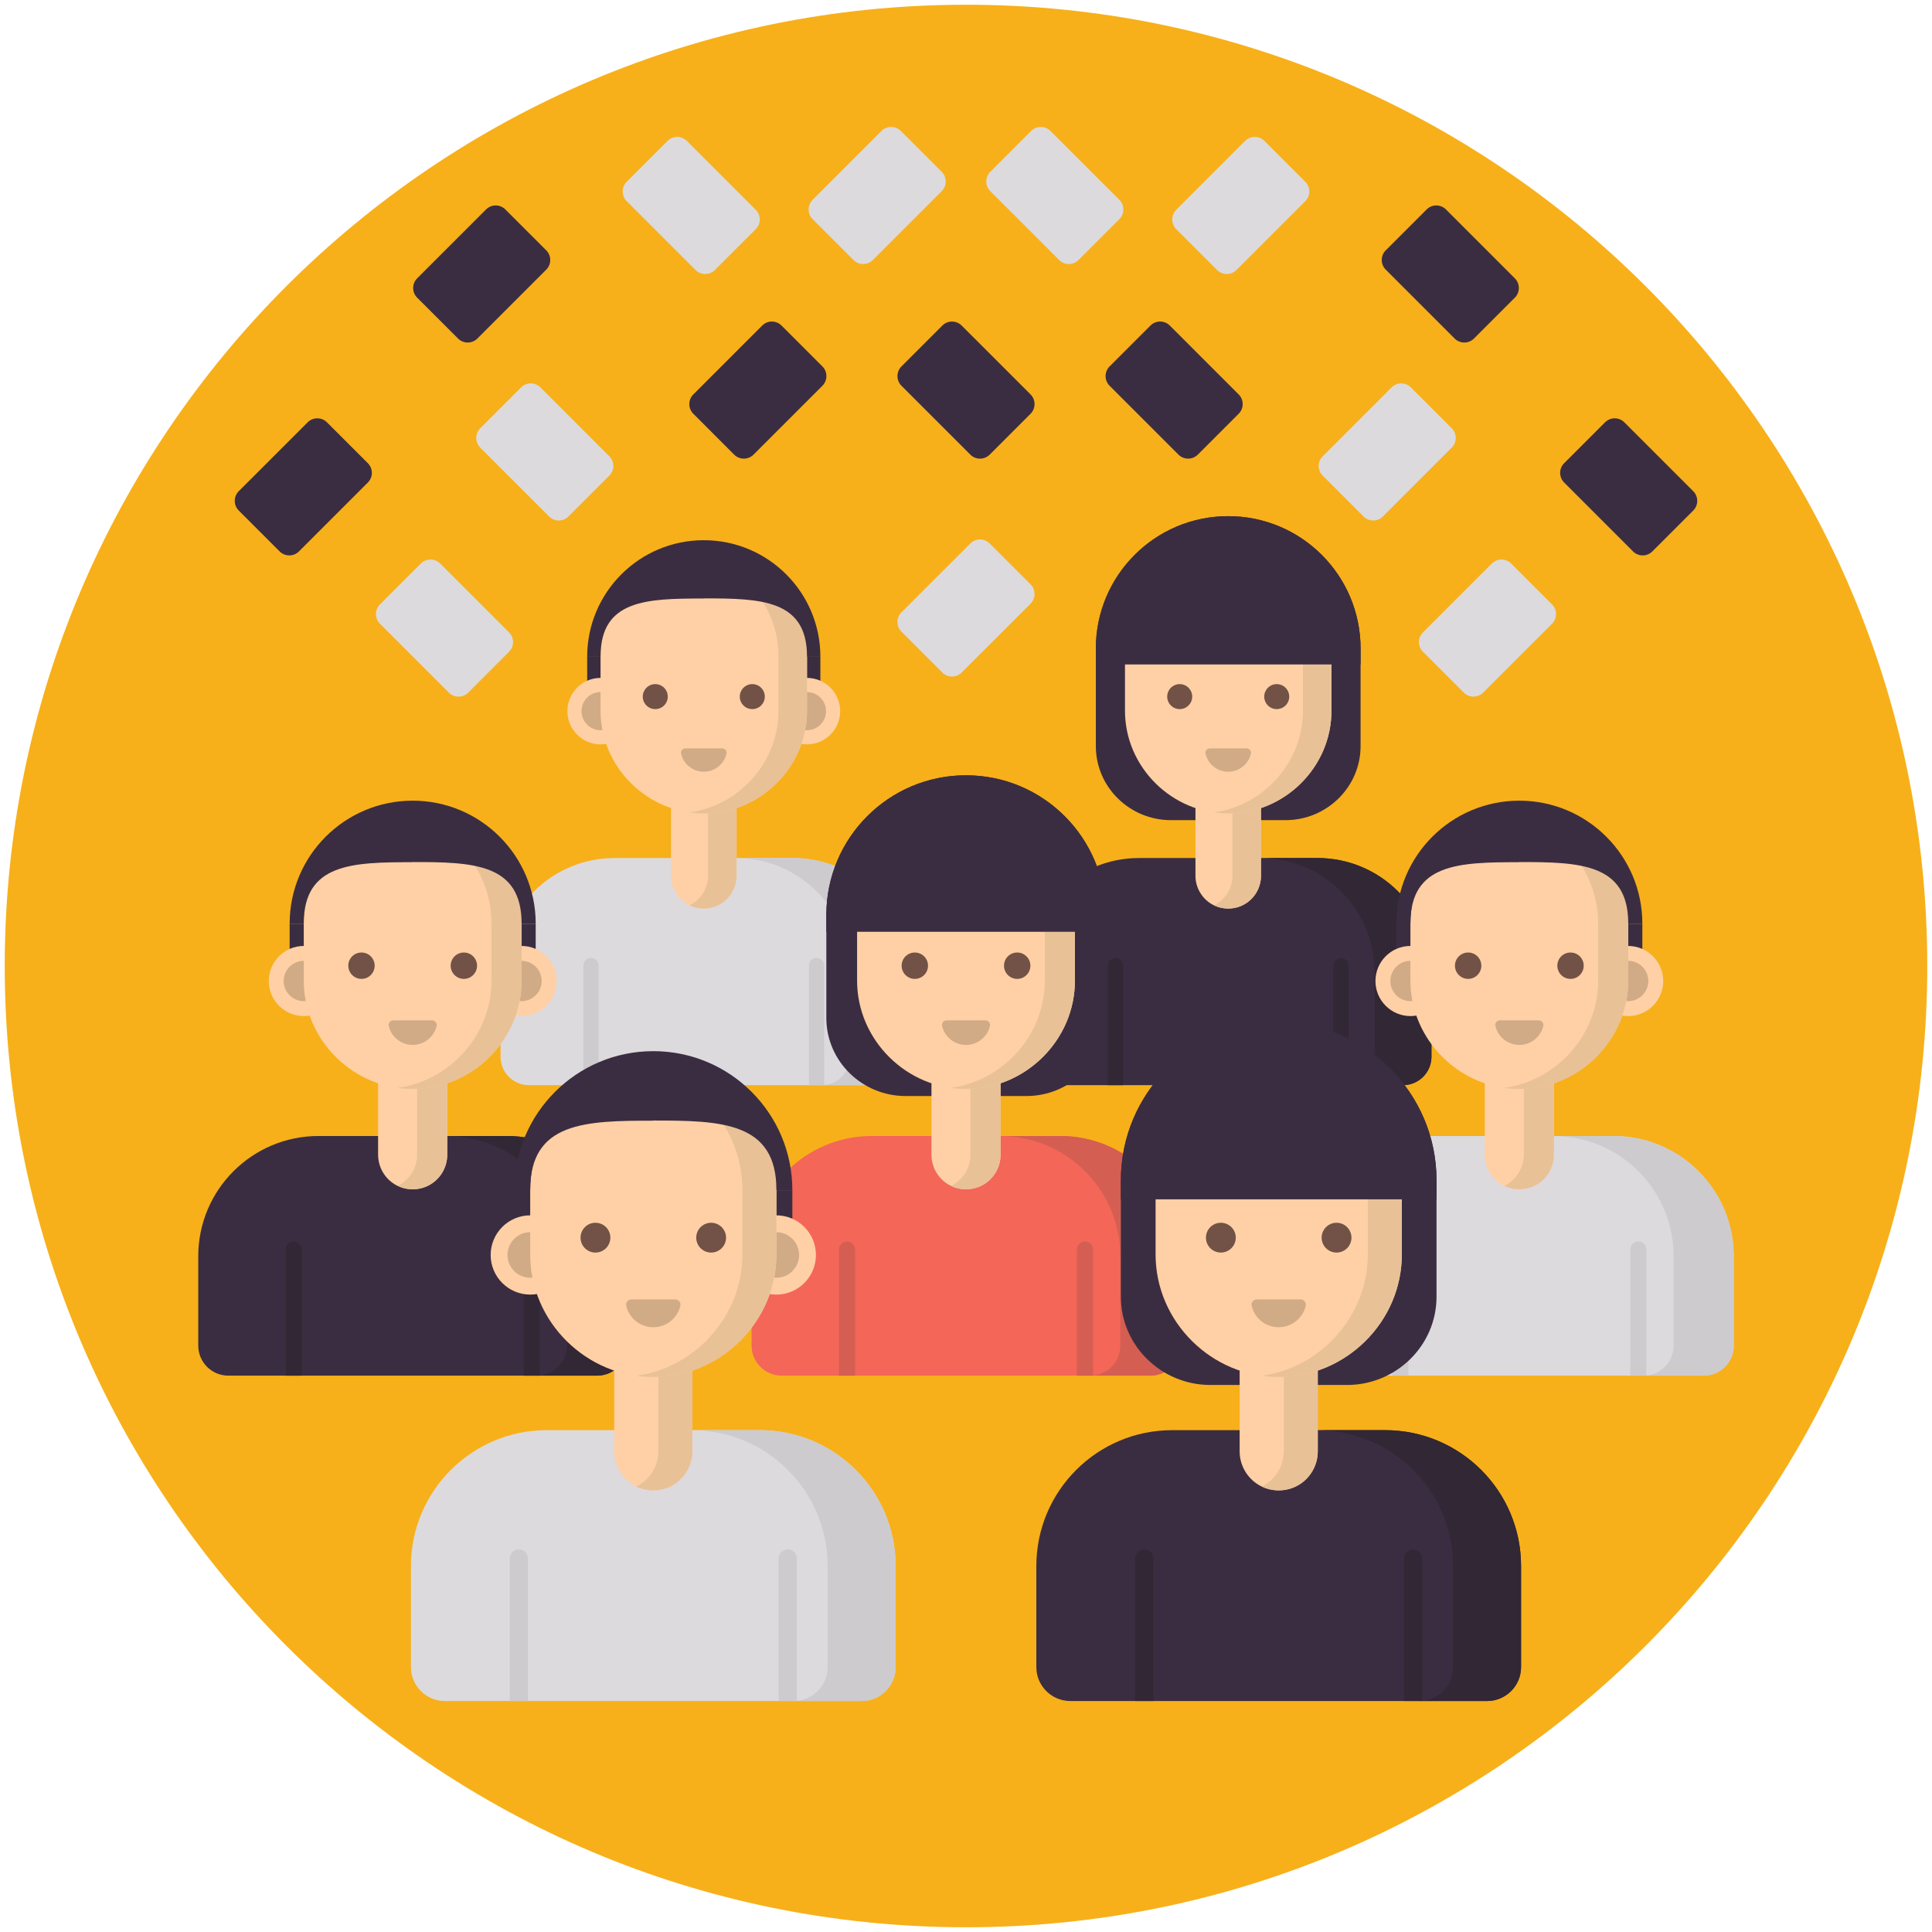 <svg width="171" height="171" viewBox="0 0 171 171" fill="none" xmlns="http://www.w3.org/2000/svg">
	<g clip-path="url(#clip0_999_231)">
		<path d="M85.5 170.581C132.489 170.581 170.581 132.489 170.581 85.5C170.581 38.511 132.489 0.419 85.5 0.419C38.511 0.419 0.419 38.511 0.419 85.5C0.419 132.489 38.511 170.581 85.5 170.581Z" fill="#F7B01A"/>
		<path d="M72.611 58.134H51.97V62.941H72.611V58.134Z" fill="#3B2D41"/>
		<path d="M80.28 86.034V93.526C80.28 94.921 79.149 96.048 77.757 96.048H46.825C45.432 96.048 44.303 94.921 44.303 93.526V86.034C44.303 80.461 48.821 75.943 54.393 75.943H70.189C75.762 75.943 80.28 80.461 80.28 86.034Z" fill="#DCDADD"/>
		<path d="M70.189 75.943H65.144C70.717 75.943 75.234 80.461 75.234 86.034V93.526C75.234 94.921 74.104 96.048 72.712 96.048H77.757C79.15 96.048 80.28 94.921 80.28 93.526V86.034C80.28 80.461 75.762 75.943 70.189 75.943Z" fill="#CDCBCE"/>
		<path d="M72.27 84.79C71.898 84.79 71.596 85.092 71.596 85.464V96.048H72.944V85.464C72.944 85.092 72.642 84.79 72.27 84.79ZM52.312 84.79C51.94 84.79 51.638 85.092 51.638 85.464V96.048H52.986V85.464C52.986 85.092 52.684 84.79 52.312 84.79Z" fill="#CDCBCE"/>
		<path d="M59.392 70.342V77.517C59.392 78.072 59.551 78.616 59.851 79.082C60.992 80.86 63.59 80.86 64.731 79.082C65.031 78.615 65.191 78.072 65.191 77.517V70.342H59.392Z" fill="#FFD0A5"/>
		<path d="M62.668 70.342V77.517C62.668 78.072 62.508 78.616 62.208 79.082C61.902 79.56 61.49 79.909 61.03 80.13C62.282 80.731 63.897 80.382 64.731 79.082C65.031 78.615 65.191 78.072 65.191 77.517V70.342H62.668Z" fill="#E8C197"/>
		<path d="M53.161 65.884C54.785 65.884 56.102 64.567 56.102 62.942C56.102 61.318 54.785 60.001 53.161 60.001C51.536 60.001 50.219 61.318 50.219 62.942C50.219 64.567 51.536 65.884 53.161 65.884Z" fill="#FFD0A5"/>
		<path d="M53.161 64.633C54.095 64.633 54.852 63.876 54.852 62.942C54.852 62.008 54.095 61.251 53.161 61.251C52.227 61.251 51.47 62.008 51.47 62.942C51.47 63.876 52.227 64.633 53.161 64.633Z" fill="#D1AB86"/>
		<path d="M71.421 65.884C73.045 65.884 74.362 64.567 74.362 62.942C74.362 61.318 73.045 60.001 71.421 60.001C69.796 60.001 68.479 61.318 68.479 62.942C68.479 64.567 69.796 65.884 71.421 65.884Z" fill="#FFD0A5"/>
		<path d="M71.421 64.633C72.355 64.633 73.112 63.876 73.112 62.942C73.112 62.008 72.355 61.251 71.421 61.251C70.487 61.251 69.73 62.008 69.73 62.942C69.73 63.876 70.487 64.633 71.421 64.633Z" fill="#D1AB86"/>
		<path d="M71.428 58.111V62.853C71.459 67.932 67.202 72.034 62.291 71.99C57.38 72.033 53.124 67.932 53.154 62.853V58.111C53.154 53.066 57.246 48.975 62.291 48.975C67.337 48.973 71.426 53.067 71.428 58.111Z" fill="#FFD0A5"/>
		<path d="M63.916 66.24C64.167 66.24 64.358 66.475 64.299 66.719C64.083 67.628 63.266 68.305 62.291 68.305C61.316 68.305 60.499 67.629 60.283 66.719C60.224 66.475 60.416 66.24 60.666 66.24H63.916Z" fill="#D1AB86"/>
		<path d="M62.291 48.975C61.863 48.975 61.443 49.004 61.031 49.061C65.48 49.675 68.904 53.495 68.906 58.111V62.853C68.933 67.491 65.386 71.314 61.03 71.91C61.444 71.966 61.866 71.994 62.291 71.99C67.202 72.034 71.459 67.932 71.428 62.853V58.111C71.426 53.067 67.337 48.973 62.291 48.975Z" fill="#E8C197"/>
		<path d="M57.998 62.763C58.609 62.763 59.104 62.268 59.104 61.657C59.104 61.045 58.609 60.55 57.998 60.55C57.386 60.55 56.891 61.045 56.891 61.657C56.891 62.268 57.386 62.763 57.998 62.763Z" fill="#725246"/>
		<path d="M66.585 62.763C67.196 62.763 67.692 62.268 67.692 61.657C67.692 61.045 67.196 60.55 66.585 60.55C65.974 60.55 65.478 61.045 65.478 61.657C65.478 62.268 65.974 62.763 66.585 62.763Z" fill="#725246"/>
		<path d="M53.154 58.111C53.154 53.066 57.245 52.974 62.291 52.974V52.963C67.336 52.963 71.428 53.066 71.428 58.111V58.134H72.612C72.612 52.435 67.992 47.813 62.291 47.813C56.592 47.813 51.97 52.434 51.97 58.134H53.154V58.111Z" fill="#3B2D41"/>
		<path d="M113.784 72.591C117.402 72.591 120.402 69.697 120.424 66.079C120.424 66.054 120.424 66.03 120.424 66.005V57.401C120.424 50.931 115.179 45.685 108.708 45.685C102.238 45.685 96.992 50.93 96.992 57.401V66.005C96.992 66.03 96.992 66.054 96.992 66.079C97.014 69.697 100.014 72.591 103.632 72.591H113.784Z" fill="#3B2D41"/>
		<path d="M126.697 86.034V93.526C126.697 94.921 125.567 96.048 124.175 96.048H93.243C91.851 96.048 90.721 94.921 90.721 93.526V86.034C90.721 80.461 95.239 75.943 100.812 75.943H116.608C122.179 75.943 126.697 80.461 126.697 86.034Z" fill="#3B2D41"/>
		<path d="M116.607 75.943H111.562C117.134 75.943 121.652 80.461 121.652 86.034V93.526C121.652 94.921 120.522 96.048 119.13 96.048H124.175C125.568 96.048 126.697 94.921 126.697 93.526V86.034C126.697 80.461 122.179 75.943 116.607 75.943Z" fill="#312735"/>
		<path d="M118.688 84.79C118.316 84.79 118.014 85.092 118.014 85.464V96.048H119.361V85.464C119.362 85.092 119.06 84.79 118.688 84.79ZM98.73 84.79C98.358 84.79 98.056 85.092 98.056 85.464V96.048H99.403V85.464C99.404 85.092 99.102 84.79 98.73 84.79Z" fill="#312735"/>
		<path d="M105.81 70.342V77.517C105.81 78.072 105.97 78.616 106.27 79.082C107.41 80.86 110.009 80.86 111.15 79.082C111.45 78.615 111.609 78.072 111.609 77.517V70.342H105.81Z" fill="#FFD0A5"/>
		<path d="M109.085 70.342V77.517C109.085 78.072 108.926 78.616 108.626 79.082C108.32 79.56 107.908 79.909 107.447 80.13C108.7 80.731 110.315 80.382 111.149 79.082C111.449 78.615 111.608 78.072 111.608 77.517V70.342H109.085Z" fill="#E8C197"/>
		<path d="M117.846 58.111V62.853C117.876 67.932 113.62 72.034 108.709 71.99C103.798 72.033 99.541 67.932 99.572 62.853V58.111C99.572 53.066 103.664 48.975 108.709 48.975C113.756 48.973 117.845 53.067 117.846 58.111Z" fill="#FFD0A5"/>
		<path d="M110.334 66.24C110.585 66.24 110.776 66.475 110.717 66.719C110.501 67.628 109.684 68.305 108.709 68.305C107.734 68.305 106.917 67.629 106.701 66.719C106.642 66.475 106.833 66.24 107.084 66.24H110.334Z" fill="#D1AB86"/>
		<path d="M108.709 48.975C108.281 48.975 107.861 49.004 107.449 49.061C111.897 49.675 115.322 53.495 115.323 58.111V62.853C115.351 67.491 111.804 71.314 107.448 71.91C107.862 71.966 108.283 71.994 108.709 71.99C113.62 72.034 117.876 67.932 117.846 62.853V58.111C117.845 53.067 113.756 48.973 108.709 48.975Z" fill="#E8C197"/>
		<path d="M104.415 62.763C105.026 62.763 105.522 62.268 105.522 61.657C105.522 61.045 105.026 60.55 104.415 60.55C103.804 60.55 103.308 61.045 103.308 61.657C103.308 62.268 103.804 62.763 104.415 62.763Z" fill="#725246"/>
		<path d="M113.003 62.763C113.614 62.763 114.109 62.268 114.109 61.657C114.109 61.045 113.614 60.55 113.003 60.55C112.391 60.55 111.896 61.045 111.896 61.657C111.896 62.268 112.391 62.763 113.003 62.763Z" fill="#725246"/>
		<path d="M120.425 58.812V57.401C120.425 50.931 115.18 45.685 108.709 45.685C102.238 45.685 96.993 50.93 96.993 57.401V58.812H120.425Z" fill="#3B2D41"/>
		<path d="M90.855 97.009C94.671 97.009 97.837 93.954 97.86 90.137C97.86 90.111 97.86 90.085 97.86 90.059V80.982C97.86 74.155 92.326 68.621 85.499 68.621C78.672 68.621 73.138 74.155 73.138 80.982V90.059C73.138 90.085 73.138 90.111 73.138 90.137C73.162 93.954 76.327 97.009 80.144 97.009H90.855Z" fill="#3B2D41"/>
		<path d="M104.479 111.192V119.096C104.479 120.568 103.287 121.758 101.818 121.758H69.183C67.714 121.758 66.522 120.568 66.522 119.096V111.192C66.522 105.312 71.288 100.546 77.168 100.546H93.834C99.713 100.546 104.479 105.313 104.479 111.192Z" fill="#F46658"/>
		<path d="M93.833 100.546H88.51C94.39 100.546 99.156 105.312 99.156 111.192V119.096C99.156 120.568 97.964 121.758 96.495 121.758H101.818C103.287 121.758 104.479 120.568 104.479 119.096V111.192C104.479 105.313 99.713 100.546 93.833 100.546Z" fill="#D45E52"/>
		<path d="M96.028 109.881C95.636 109.881 95.317 110.199 95.317 110.592V121.759H96.739V110.592C96.74 110.199 96.422 109.881 96.028 109.881ZM74.972 109.881C74.579 109.881 74.26 110.199 74.26 110.592V121.759H75.682V110.592C75.683 110.199 75.364 109.881 74.972 109.881Z" fill="#D45E52"/>
		<path d="M82.442 94.635V102.204C82.442 102.79 82.61 103.363 82.927 103.857C84.13 105.732 86.871 105.732 88.075 103.857C88.392 103.364 88.56 102.79 88.56 102.204V94.635H82.442Z" fill="#FFD0A5"/>
		<path d="M85.897 94.635V102.204C85.897 102.79 85.729 103.363 85.412 103.857C85.089 104.36 84.654 104.729 84.169 104.963C85.491 105.597 87.194 105.229 88.074 103.857C88.391 103.364 88.559 102.79 88.559 102.204V94.635H85.897Z" fill="#E8C197"/>
		<path d="M95.14 81.731V86.735C95.173 92.093 90.682 96.42 85.501 96.374C80.319 96.419 75.829 92.093 75.861 86.735V81.731C75.861 76.408 80.178 72.092 85.501 72.092C90.824 72.09 95.139 76.41 95.14 81.731Z" fill="#FFD0A5"/>
		<path d="M87.215 90.309C87.48 90.309 87.68 90.556 87.62 90.814C87.391 91.773 86.529 92.486 85.501 92.486C84.472 92.486 83.61 91.772 83.382 90.814C83.32 90.556 83.522 90.309 83.787 90.309H87.215Z" fill="#D1AB86"/>
		<path d="M85.5 72.092C85.049 72.092 84.605 72.123 84.171 72.183C88.864 72.831 92.477 76.862 92.478 81.731V86.735C92.508 91.627 88.766 95.661 84.17 96.29C84.606 96.35 85.051 96.378 85.5 96.374C90.682 96.42 95.172 92.093 95.14 86.735V81.731C95.139 76.41 90.824 72.09 85.5 72.092Z" fill="#E8C197"/>
		<path d="M80.97 86.641C81.615 86.641 82.138 86.118 82.138 85.473C82.138 84.828 81.615 84.306 80.97 84.306C80.326 84.306 79.803 84.828 79.803 85.473C79.803 86.118 80.326 86.641 80.97 86.641Z" fill="#725246"/>
		<path d="M90.031 86.641C90.675 86.641 91.198 86.118 91.198 85.473C91.198 84.828 90.675 84.306 90.031 84.306C89.386 84.306 88.863 84.828 88.863 85.473C88.863 86.118 89.386 86.641 90.031 86.641Z" fill="#725246"/>
		<path d="M97.861 82.471V80.982C97.861 74.155 92.327 68.621 85.5 68.621C78.673 68.621 73.139 74.155 73.139 80.982V82.471H97.861Z" fill="#3B2D41"/>
		<path d="M47.414 81.756H25.636V86.828H47.414V81.756Z" fill="#3B2D41"/>
		<path d="M55.505 111.192V119.096C55.505 120.568 54.312 121.758 52.843 121.758H20.208C18.739 121.758 17.547 120.568 17.547 119.096V111.192C17.547 105.312 22.313 100.546 28.193 100.546H44.859C50.738 100.546 55.505 105.313 55.505 111.192Z" fill="#3B2D41"/>
		<path d="M44.858 100.546H39.535C45.415 100.546 50.181 105.312 50.181 111.192V119.096C50.181 120.568 48.989 121.758 47.52 121.758H52.843C54.312 121.758 55.505 120.568 55.505 119.096V111.192C55.505 105.313 50.738 100.546 44.858 100.546Z" fill="#312735"/>
		<path d="M47.054 109.881C46.661 109.881 46.343 110.199 46.343 110.592V121.759H47.764V110.592C47.765 110.199 47.447 109.881 47.054 109.881ZM25.997 109.881C25.605 109.881 25.286 110.199 25.286 110.592V121.759H26.707V110.592C26.707 110.199 26.389 109.881 25.997 109.881Z" fill="#312735"/>
		<path d="M33.466 94.635V102.204C33.466 102.79 33.635 103.363 33.951 103.857C35.155 105.732 37.896 105.732 39.1 103.857C39.416 103.364 39.584 102.79 39.584 102.204V94.635H33.466Z" fill="#FFD0A5"/>
		<path d="M36.922 94.635V102.204C36.922 102.79 36.754 103.363 36.438 103.857C36.114 104.36 35.68 104.729 35.194 104.963C36.517 105.597 38.219 105.229 39.1 103.857C39.416 103.364 39.584 102.79 39.584 102.204V94.635H36.922Z" fill="#E8C197"/>
		<path d="M26.893 89.931C28.607 89.931 29.996 88.542 29.996 86.828C29.996 85.114 28.607 83.725 26.893 83.725C25.179 83.725 23.79 85.114 23.79 86.828C23.79 88.542 25.179 89.931 26.893 89.931Z" fill="#FFD0A5"/>
		<path d="M26.893 88.612C27.878 88.612 28.677 87.813 28.677 86.828C28.677 85.843 27.878 85.044 26.893 85.044C25.907 85.044 25.109 85.843 25.109 86.828C25.109 87.813 25.907 88.612 26.893 88.612Z" fill="#D1AB86"/>
		<path d="M46.158 89.931C47.872 89.931 49.261 88.542 49.261 86.828C49.261 85.114 47.872 83.725 46.158 83.725C44.444 83.725 43.055 85.114 43.055 86.828C43.055 88.542 44.444 89.931 46.158 89.931Z" fill="#FFD0A5"/>
		<path d="M46.158 88.612C47.143 88.612 47.942 87.813 47.942 86.828C47.942 85.843 47.143 85.044 46.158 85.044C45.172 85.044 44.374 85.843 44.374 86.828C44.374 87.813 45.172 88.612 46.158 88.612Z" fill="#D1AB86"/>
		<path d="M46.165 81.731V86.735C46.197 92.093 41.706 96.42 36.525 96.374C31.344 96.419 26.853 92.093 26.886 86.735V81.731C26.886 76.408 31.203 72.092 36.525 72.092C41.849 72.09 46.164 76.41 46.165 81.731Z" fill="#FFD0A5"/>
		<path d="M38.239 90.309C38.504 90.309 38.705 90.556 38.644 90.814C38.416 91.773 37.554 92.486 36.525 92.486C35.497 92.486 34.635 91.772 34.407 90.814C34.345 90.556 34.546 90.309 34.812 90.309H38.239Z" fill="#D1AB86"/>
		<path d="M36.525 72.092C36.075 72.092 35.63 72.123 35.196 72.183C39.889 72.831 43.502 76.862 43.504 81.731V86.735C43.533 91.627 39.791 95.661 35.195 96.29C35.632 96.35 36.076 96.378 36.525 96.374C41.707 96.42 46.197 92.093 46.165 86.735V81.731C46.164 76.41 41.849 72.09 36.525 72.092Z" fill="#E8C197"/>
		<path d="M31.995 86.641C32.64 86.641 33.162 86.118 33.162 85.473C33.162 84.828 32.64 84.306 31.995 84.306C31.35 84.306 30.827 84.828 30.827 85.473C30.827 86.118 31.35 86.641 31.995 86.641Z" fill="#725246"/>
		<path d="M41.056 86.641C41.701 86.641 42.223 86.118 42.223 85.473C42.223 84.828 41.701 84.306 41.056 84.306C40.411 84.306 39.888 84.828 39.888 85.473C39.888 86.118 40.411 86.641 41.056 86.641Z" fill="#725246"/>
		<path d="M26.886 81.732C26.886 76.409 31.201 76.312 36.525 76.312V76.3C41.848 76.3 46.165 76.408 46.165 81.732V81.756H47.415C47.415 75.743 42.539 70.867 36.525 70.867C30.512 70.867 25.636 75.743 25.636 81.756H26.886V81.732Z" fill="#3B2D41"/>
		<path d="M145.363 81.757H123.585V86.829H145.363V81.757Z" fill="#3B2D41"/>
		<path d="M153.454 111.192V119.096C153.454 120.568 152.262 121.758 150.793 121.758H118.157C116.688 121.758 115.496 120.568 115.496 119.096V111.192C115.496 105.312 120.263 100.546 126.142 100.546H142.809C148.687 100.546 153.454 105.313 153.454 111.192Z" fill="#DCDADD"/>
		<path d="M142.808 100.546H137.485C143.364 100.546 148.131 105.312 148.131 111.192V119.096C148.131 120.568 146.939 121.758 145.47 121.758H150.793C152.262 121.758 153.454 120.568 153.454 119.096V111.192C153.454 105.313 148.687 100.546 142.808 100.546Z" fill="#CDCBCE"/>
		<path d="M145.003 109.881C144.611 109.881 144.292 110.199 144.292 110.592V121.759H145.714V110.592C145.714 110.199 145.396 109.881 145.003 109.881ZM123.946 109.881C123.554 109.881 123.235 110.199 123.235 110.592V121.759H124.657V110.592C124.657 110.199 124.339 109.881 123.946 109.881Z" fill="#CDCBCE"/>
		<path d="M131.416 94.635V102.204C131.416 102.79 131.584 103.363 131.9 103.857C133.104 105.732 135.845 105.732 137.049 103.857C137.366 103.364 137.534 102.79 137.534 102.204V94.635H131.416Z" fill="#FFD0A5"/>
		<path d="M134.872 94.635V102.204C134.872 102.79 134.704 103.363 134.387 103.857C134.063 104.36 133.629 104.729 133.144 104.963C134.466 105.597 136.169 105.229 137.049 103.857C137.366 103.364 137.534 102.79 137.534 102.204V94.635H134.872Z" fill="#E8C197"/>
		<path d="M124.842 89.932C126.556 89.932 127.945 88.543 127.945 86.829C127.945 85.115 126.556 83.726 124.842 83.726C123.128 83.726 121.739 85.115 121.739 86.829C121.739 88.543 123.128 89.932 124.842 89.932Z" fill="#FFD0A5"/>
		<path d="M124.842 88.612C125.828 88.612 126.626 87.813 126.626 86.828C126.626 85.843 125.828 85.044 124.842 85.044C123.857 85.044 123.058 85.843 123.058 86.828C123.058 87.813 123.857 88.612 124.842 88.612Z" fill="#D1AB86"/>
		<path d="M144.107 89.932C145.821 89.932 147.21 88.543 147.21 86.829C147.21 85.115 145.821 83.726 144.107 83.726C142.393 83.726 141.004 85.115 141.004 86.829C141.004 88.543 142.393 89.932 144.107 89.932Z" fill="#FFD0A5"/>
		<path d="M144.107 88.612C145.092 88.612 145.891 87.813 145.891 86.828C145.891 85.843 145.092 85.044 144.107 85.044C143.122 85.044 142.323 85.843 142.323 86.828C142.323 87.813 143.122 88.612 144.107 88.612Z" fill="#D1AB86"/>
		<path d="M144.114 81.732V86.736C144.147 92.094 139.656 96.421 134.475 96.375C129.293 96.42 124.803 92.094 124.835 86.736V81.732C124.835 76.409 129.152 72.093 134.475 72.093C139.799 72.091 144.113 76.411 144.114 81.732Z" fill="#FFD0A5"/>
		<path d="M136.189 90.309C136.454 90.309 136.654 90.556 136.594 90.814C136.365 91.773 135.503 92.486 134.475 92.486C133.446 92.486 132.584 91.772 132.356 90.814C132.294 90.556 132.496 90.309 132.761 90.309H136.189Z" fill="#D1AB86"/>
		<path d="M134.475 72.093C134.024 72.093 133.579 72.124 133.145 72.184C137.838 72.832 141.452 76.862 141.453 81.732V86.736C141.482 91.629 137.741 95.662 133.145 96.291C133.581 96.351 134.026 96.379 134.475 96.375C139.656 96.421 144.147 92.094 144.114 86.736V81.732C144.113 76.411 139.799 72.091 134.475 72.093Z" fill="#E8C197"/>
		<path d="M129.944 86.641C130.589 86.641 131.112 86.118 131.112 85.473C131.112 84.828 130.589 84.306 129.944 84.306C129.299 84.306 128.777 84.828 128.777 85.473C128.777 86.118 129.299 86.641 129.944 86.641Z" fill="#725246"/>
		<path d="M139.005 86.641C139.65 86.641 140.173 86.118 140.173 85.473C140.173 84.828 139.65 84.306 139.005 84.306C138.36 84.306 137.838 84.828 137.838 85.473C137.838 86.118 138.36 86.641 139.005 86.641Z" fill="#725246"/>
		<path d="M124.835 81.732C124.835 76.409 129.151 76.312 134.475 76.312V76.3C139.798 76.3 144.114 76.408 144.114 81.732V81.756H145.364C145.364 75.743 140.488 70.867 134.475 70.867C128.461 70.867 123.585 75.743 123.585 81.756H124.835V81.732Z" fill="#3B2D41"/>
		<path d="M70.131 105.344H45.516V111.077H70.131V105.344Z" fill="#3B2D41"/>
		<path d="M79.275 138.614V147.549C79.275 149.212 77.927 150.557 76.266 150.557H39.38C37.72 150.557 36.371 149.213 36.371 147.549V138.614C36.371 131.969 41.759 126.582 48.404 126.582H67.241C73.887 126.582 79.275 131.969 79.275 138.614Z" fill="#DCDADD"/>
		<path d="M67.242 126.582H61.225C67.871 126.582 73.258 131.97 73.258 138.614V147.549C73.258 149.212 71.91 150.557 70.249 150.557H76.265C77.925 150.557 79.274 149.213 79.274 147.549V138.614C79.275 131.969 73.887 126.582 67.242 126.582Z" fill="#CDCBCE"/>
		<path d="M69.723 137.132C69.279 137.132 68.919 137.492 68.919 137.935V150.557H70.526V137.935C70.526 137.492 70.167 137.132 69.723 137.132ZM45.923 137.132C45.48 137.132 45.12 137.492 45.12 137.935V150.557H46.727V137.935C46.727 137.492 46.367 137.132 45.923 137.132Z" fill="#CDCBCE"/>
		<path d="M54.366 119.9V128.456C54.366 129.118 54.556 129.766 54.914 130.323C56.274 132.443 59.373 132.443 60.734 130.323C61.091 129.766 61.282 129.118 61.282 128.456V119.9H54.366Z" fill="#FFD0A5"/>
		<path d="M58.272 119.9V128.456C58.272 129.118 58.082 129.766 57.724 130.323C57.359 130.893 56.868 131.309 56.318 131.573C57.813 132.29 59.737 131.873 60.732 130.323C61.09 129.766 61.28 129.118 61.28 128.456V119.9H58.272Z" fill="#E8C197"/>
		<path d="M46.935 114.584C48.873 114.584 50.443 113.014 50.443 111.077C50.443 109.14 48.873 107.569 46.935 107.569C44.998 107.569 43.428 109.14 43.428 111.077C43.428 113.014 44.998 114.584 46.935 114.584Z" fill="#FFD0A5"/>
		<path d="M46.935 113.093C48.049 113.093 48.952 112.19 48.952 111.077C48.952 109.963 48.049 109.06 46.935 109.06C45.822 109.06 44.918 109.963 44.918 111.077C44.918 112.19 45.822 113.093 46.935 113.093Z" fill="#D1AB86"/>
		<path d="M68.711 114.584C70.648 114.584 72.218 113.014 72.218 111.077C72.218 109.14 70.648 107.569 68.711 107.569C66.774 107.569 65.203 109.14 65.203 111.077C65.203 113.014 66.774 114.584 68.711 114.584Z" fill="#FFD0A5"/>
		<path d="M68.711 113.093C69.825 113.093 70.728 112.19 70.728 111.077C70.728 109.963 69.825 109.06 68.711 109.06C67.597 109.06 66.694 109.963 66.694 111.077C66.694 112.19 67.597 113.093 68.711 113.093Z" fill="#D1AB86"/>
		<path d="M68.719 105.316V110.972C68.755 117.027 63.68 121.919 57.823 121.867C51.967 121.919 46.891 117.028 46.928 110.972V105.316C46.928 99.3 51.807 94.421 57.823 94.421C63.841 94.419 68.717 99.302 68.719 105.316Z" fill="#FFD0A5"/>
		<path d="M59.76 115.011C60.06 115.011 60.287 115.29 60.217 115.582C59.96 116.666 58.985 117.472 57.822 117.472C56.659 117.472 55.685 116.666 55.427 115.582C55.358 115.291 55.585 115.011 55.884 115.011H59.76Z" fill="#D1AB86"/>
		<path d="M57.823 94.421C57.313 94.421 56.812 94.456 56.32 94.523C61.625 95.256 65.709 99.812 65.71 105.316V110.972C65.743 116.502 61.514 121.061 56.319 121.772C56.813 121.839 57.315 121.872 57.823 121.867C63.68 121.919 68.755 117.028 68.719 110.972V105.316C68.717 99.302 63.841 94.419 57.823 94.421Z" fill="#E8C197"/>
		<path d="M52.703 110.864C53.432 110.864 54.023 110.273 54.023 109.545C54.023 108.816 53.432 108.225 52.703 108.225C51.974 108.225 51.383 108.816 51.383 109.545C51.383 110.273 51.974 110.864 52.703 110.864Z" fill="#725246"/>
		<path d="M62.943 110.864C63.672 110.864 64.263 110.273 64.263 109.545C64.263 108.816 63.672 108.225 62.943 108.225C62.214 108.225 61.623 108.816 61.623 109.545C61.623 110.273 62.214 110.864 62.943 110.864Z" fill="#725246"/>
		<path d="M46.928 105.317C46.928 99.3 51.805 99.191 57.823 99.191V99.177C63.839 99.177 68.719 99.3 68.719 105.317V105.344H70.131C70.131 98.547 64.621 93.037 57.824 93.037C51.027 93.037 45.517 98.547 45.517 105.344H46.929V105.317H46.928Z" fill="#3B2D41"/>
		<path d="M119.229 122.583C123.543 122.583 127.12 119.131 127.146 114.817C127.146 114.788 127.146 114.759 127.146 114.729V104.469C127.146 96.754 120.892 90.499 113.176 90.499C105.46 90.499 99.206 96.754 99.206 104.469V114.729C99.206 114.759 99.206 114.788 99.206 114.817C99.232 119.131 102.81 122.583 107.124 122.583H119.229Z" fill="#3B2D41"/>
		<path d="M134.628 138.614V147.549C134.628 149.212 133.28 150.557 131.619 150.557H94.733C93.073 150.557 91.725 149.213 91.725 147.549V138.614C91.725 131.969 97.112 126.582 103.757 126.582H122.594C129.241 126.582 134.628 131.969 134.628 138.614Z" fill="#3B2D41"/>
		<path d="M122.595 126.582H116.579C123.225 126.582 128.612 131.97 128.612 138.614V147.549C128.612 149.212 127.264 150.557 125.603 150.557H131.619C133.279 150.557 134.628 149.213 134.628 147.549V138.614C134.628 131.969 129.241 126.582 122.595 126.582Z" fill="#312735"/>
		<path d="M125.077 137.132C124.633 137.132 124.273 137.492 124.273 137.935V150.557H125.88V137.935C125.88 137.492 125.52 137.132 125.077 137.132ZM101.277 137.132C100.834 137.132 100.474 137.492 100.474 137.935V150.557H102.081V137.935C102.08 137.492 101.721 137.132 101.277 137.132Z" fill="#312735"/>
		<path d="M109.72 119.9V128.456C109.72 129.118 109.91 129.766 110.268 130.323C111.628 132.443 114.727 132.443 116.088 130.323C116.445 129.766 116.635 129.118 116.635 128.456V119.9H109.72Z" fill="#FFD0A5"/>
		<path d="M113.626 119.9V128.456C113.626 129.118 113.436 129.766 113.078 130.323C112.713 130.893 112.222 131.309 111.672 131.573C113.167 132.29 115.091 131.873 116.086 130.323C116.444 129.766 116.634 129.118 116.634 128.456V119.9H113.626Z" fill="#E8C197"/>
		<path d="M124.073 105.316V110.972C124.109 117.027 119.034 121.919 113.177 121.867C107.321 121.919 102.245 117.028 102.281 110.972V105.316C102.281 99.3 107.161 94.421 113.177 94.421C119.195 94.419 124.071 99.302 124.073 105.316Z" fill="#FFD0A5"/>
		<path d="M115.114 115.011C115.414 115.011 115.641 115.29 115.571 115.582C115.314 116.666 114.339 117.472 113.176 117.472C112.013 117.472 111.039 116.666 110.781 115.582C110.712 115.291 110.939 115.011 111.238 115.011H115.114Z" fill="#D1AB86"/>
		<path d="M113.177 94.421C112.667 94.421 112.166 94.456 111.674 94.523C116.979 95.256 121.062 99.812 121.064 105.316V110.972C121.097 116.502 116.867 121.061 111.673 121.772C112.167 121.839 112.669 121.872 113.177 121.867C119.034 121.919 124.109 117.028 124.073 110.972V105.316C124.071 99.302 119.195 94.419 113.177 94.421Z" fill="#E8C197"/>
		<path d="M108.057 110.864C108.786 110.864 109.377 110.273 109.377 109.545C109.377 108.816 108.786 108.225 108.057 108.225C107.328 108.225 106.737 108.816 106.737 109.545C106.737 110.273 107.328 110.864 108.057 110.864Z" fill="#725246"/>
		<path d="M118.297 110.864C119.026 110.864 119.617 110.273 119.617 109.545C119.617 108.816 119.026 108.225 118.297 108.225C117.568 108.225 116.977 108.816 116.977 109.545C116.977 110.273 117.568 110.864 118.297 110.864Z" fill="#725246"/>
		<path d="M127.147 106.152V104.469C127.147 96.754 120.893 90.499 113.177 90.499C105.461 90.499 99.207 96.754 99.207 104.469V106.152H127.147Z" fill="#3B2D41"/>
		<path d="M42.507 37.906L46.122 34.291C46.596 33.817 47.363 33.817 47.836 34.291L53.93 40.385C54.404 40.859 54.404 41.626 53.93 42.099L50.315 45.714C49.841 46.188 49.074 46.188 48.601 45.714L42.507 39.62C42.034 39.147 42.034 38.38 42.507 37.906Z" fill="#DCDADD"/>
		<path d="M24.749 48.804L21.133 45.189C20.66 44.715 20.66 43.948 21.133 43.475L27.228 37.381C27.701 36.907 28.468 36.907 28.941 37.381L32.557 40.996C33.031 41.47 33.031 42.237 32.557 42.71L26.463 48.804C25.99 49.278 25.223 49.278 24.749 48.804Z" fill="#3B2D41"/>
		<path d="M40.539 29.963L36.923 26.348C36.45 25.874 36.45 25.107 36.923 24.634L43.017 18.54C43.491 18.066 44.258 18.066 44.731 18.54L48.347 22.155C48.821 22.629 48.821 23.396 48.347 23.869L42.253 29.963C41.779 30.436 41.012 30.436 40.539 29.963Z" fill="#3B2D41"/>
		<path d="M33.631 53.495L37.247 49.879C37.721 49.406 38.488 49.406 38.961 49.879L45.055 55.974C45.529 56.447 45.529 57.214 45.055 57.687L41.44 61.303C40.966 61.776 40.199 61.776 39.726 61.303L33.631 55.209C33.158 54.736 33.158 53.968 33.631 53.495ZM66.892 20.282L63.276 23.897C62.803 24.371 62.035 24.371 61.562 23.897L55.468 17.803C54.995 17.329 54.995 16.562 55.468 16.089L59.084 12.473C59.557 12 60.325 12 60.798 12.473L66.892 18.568C67.365 19.041 67.365 19.809 66.892 20.282Z" fill="#DCDADD"/>
		<path d="M64.981 40.239L61.366 36.623C60.892 36.15 60.892 35.382 61.366 34.91L67.46 28.815C67.934 28.341 68.701 28.341 69.174 28.815L72.79 32.431C73.263 32.904 73.263 33.672 72.79 34.145L66.695 40.239C66.222 40.712 65.454 40.712 64.981 40.239Z" fill="#3B2D41"/>
		<path d="M128.493 37.906L124.878 34.291C124.404 33.817 123.637 33.817 123.164 34.291L117.07 40.385C116.596 40.859 116.596 41.626 117.07 42.099L120.685 45.714C121.159 46.188 121.926 46.188 122.399 45.714L128.493 39.62C128.966 39.147 128.966 38.38 128.493 37.906Z" fill="#DCDADD"/>
		<path d="M146.251 48.804L149.867 45.189C150.34 44.715 150.34 43.948 149.867 43.475L143.772 37.381C143.299 36.907 142.531 36.907 142.059 37.381L138.443 40.996C137.969 41.47 137.969 42.237 138.443 42.71L144.537 48.804C145.01 49.278 145.778 49.278 146.251 48.804Z" fill="#3B2D41"/>
		<path d="M130.461 29.963L134.077 26.348C134.55 25.874 134.55 25.107 134.077 24.634L127.983 18.54C127.509 18.066 126.742 18.066 126.269 18.54L122.653 22.155C122.179 22.629 122.179 23.396 122.653 23.869L128.747 29.963C129.221 30.436 129.988 30.436 130.461 29.963Z" fill="#3B2D41"/>
		<path d="M137.369 53.495L133.753 49.879C133.28 49.406 132.512 49.406 132.039 49.879L125.945 55.974C125.471 56.447 125.471 57.214 125.945 57.687L129.561 61.303C130.034 61.776 130.802 61.776 131.274 61.303L137.369 55.209C137.842 54.736 137.842 53.968 137.369 53.495ZM104.108 20.282L107.724 23.897C108.197 24.371 108.965 24.371 109.438 23.897L115.532 17.803C116.005 17.329 116.005 16.562 115.532 16.089L111.916 12.473C111.443 12 110.675 12 110.202 12.473L104.108 18.568C103.635 19.041 103.635 19.809 104.108 20.282Z" fill="#DCDADD"/>
		<path d="M106.019 40.239L109.634 36.623C110.108 36.15 110.108 35.382 109.634 34.91L103.54 28.815C103.066 28.341 102.299 28.341 101.826 28.815L98.21 32.431C97.737 32.904 97.737 33.672 98.21 34.145L104.305 40.239C104.778 40.712 105.546 40.712 106.019 40.239Z" fill="#3B2D41"/>
		<path d="M83.35 15.206L79.735 11.591C79.261 11.117 78.494 11.117 78.021 11.591L71.927 17.685C71.453 18.159 71.453 18.926 71.927 19.399L75.542 23.014C76.016 23.488 76.783 23.488 77.256 23.014L83.35 16.92C83.824 16.446 83.824 15.679 83.35 15.206Z" fill="#DCDADD"/>
		<path d="M91.264 11.591L87.649 15.207C87.175 15.68 87.175 16.448 87.649 16.92L93.743 23.015C94.217 23.488 94.984 23.488 95.457 23.015L99.073 19.399C99.546 18.925 99.546 18.158 99.073 17.685L92.978 11.591C92.505 11.118 91.738 11.118 91.264 11.591Z" fill="#DCDADD"/>
		<path d="M83.404 28.816L79.789 32.431C79.315 32.905 79.315 33.672 79.789 34.145L85.883 40.239C86.357 40.713 87.124 40.713 87.597 40.239L91.213 36.624C91.686 36.15 91.686 35.383 91.213 34.91L85.118 28.816C84.644 28.343 83.877 28.343 83.404 28.816Z" fill="#3B2D41"/>
		<path d="M91.212 51.718L87.596 48.102C87.122 47.629 86.355 47.629 85.882 48.102L79.788 54.197C79.314 54.67 79.314 55.438 79.788 55.91L83.403 59.526C83.877 60 84.644 60 85.117 59.526L91.212 53.432C91.685 52.959 91.685 52.191 91.212 51.718Z" fill="#DCDADD"/>
	</g>
</svg>
